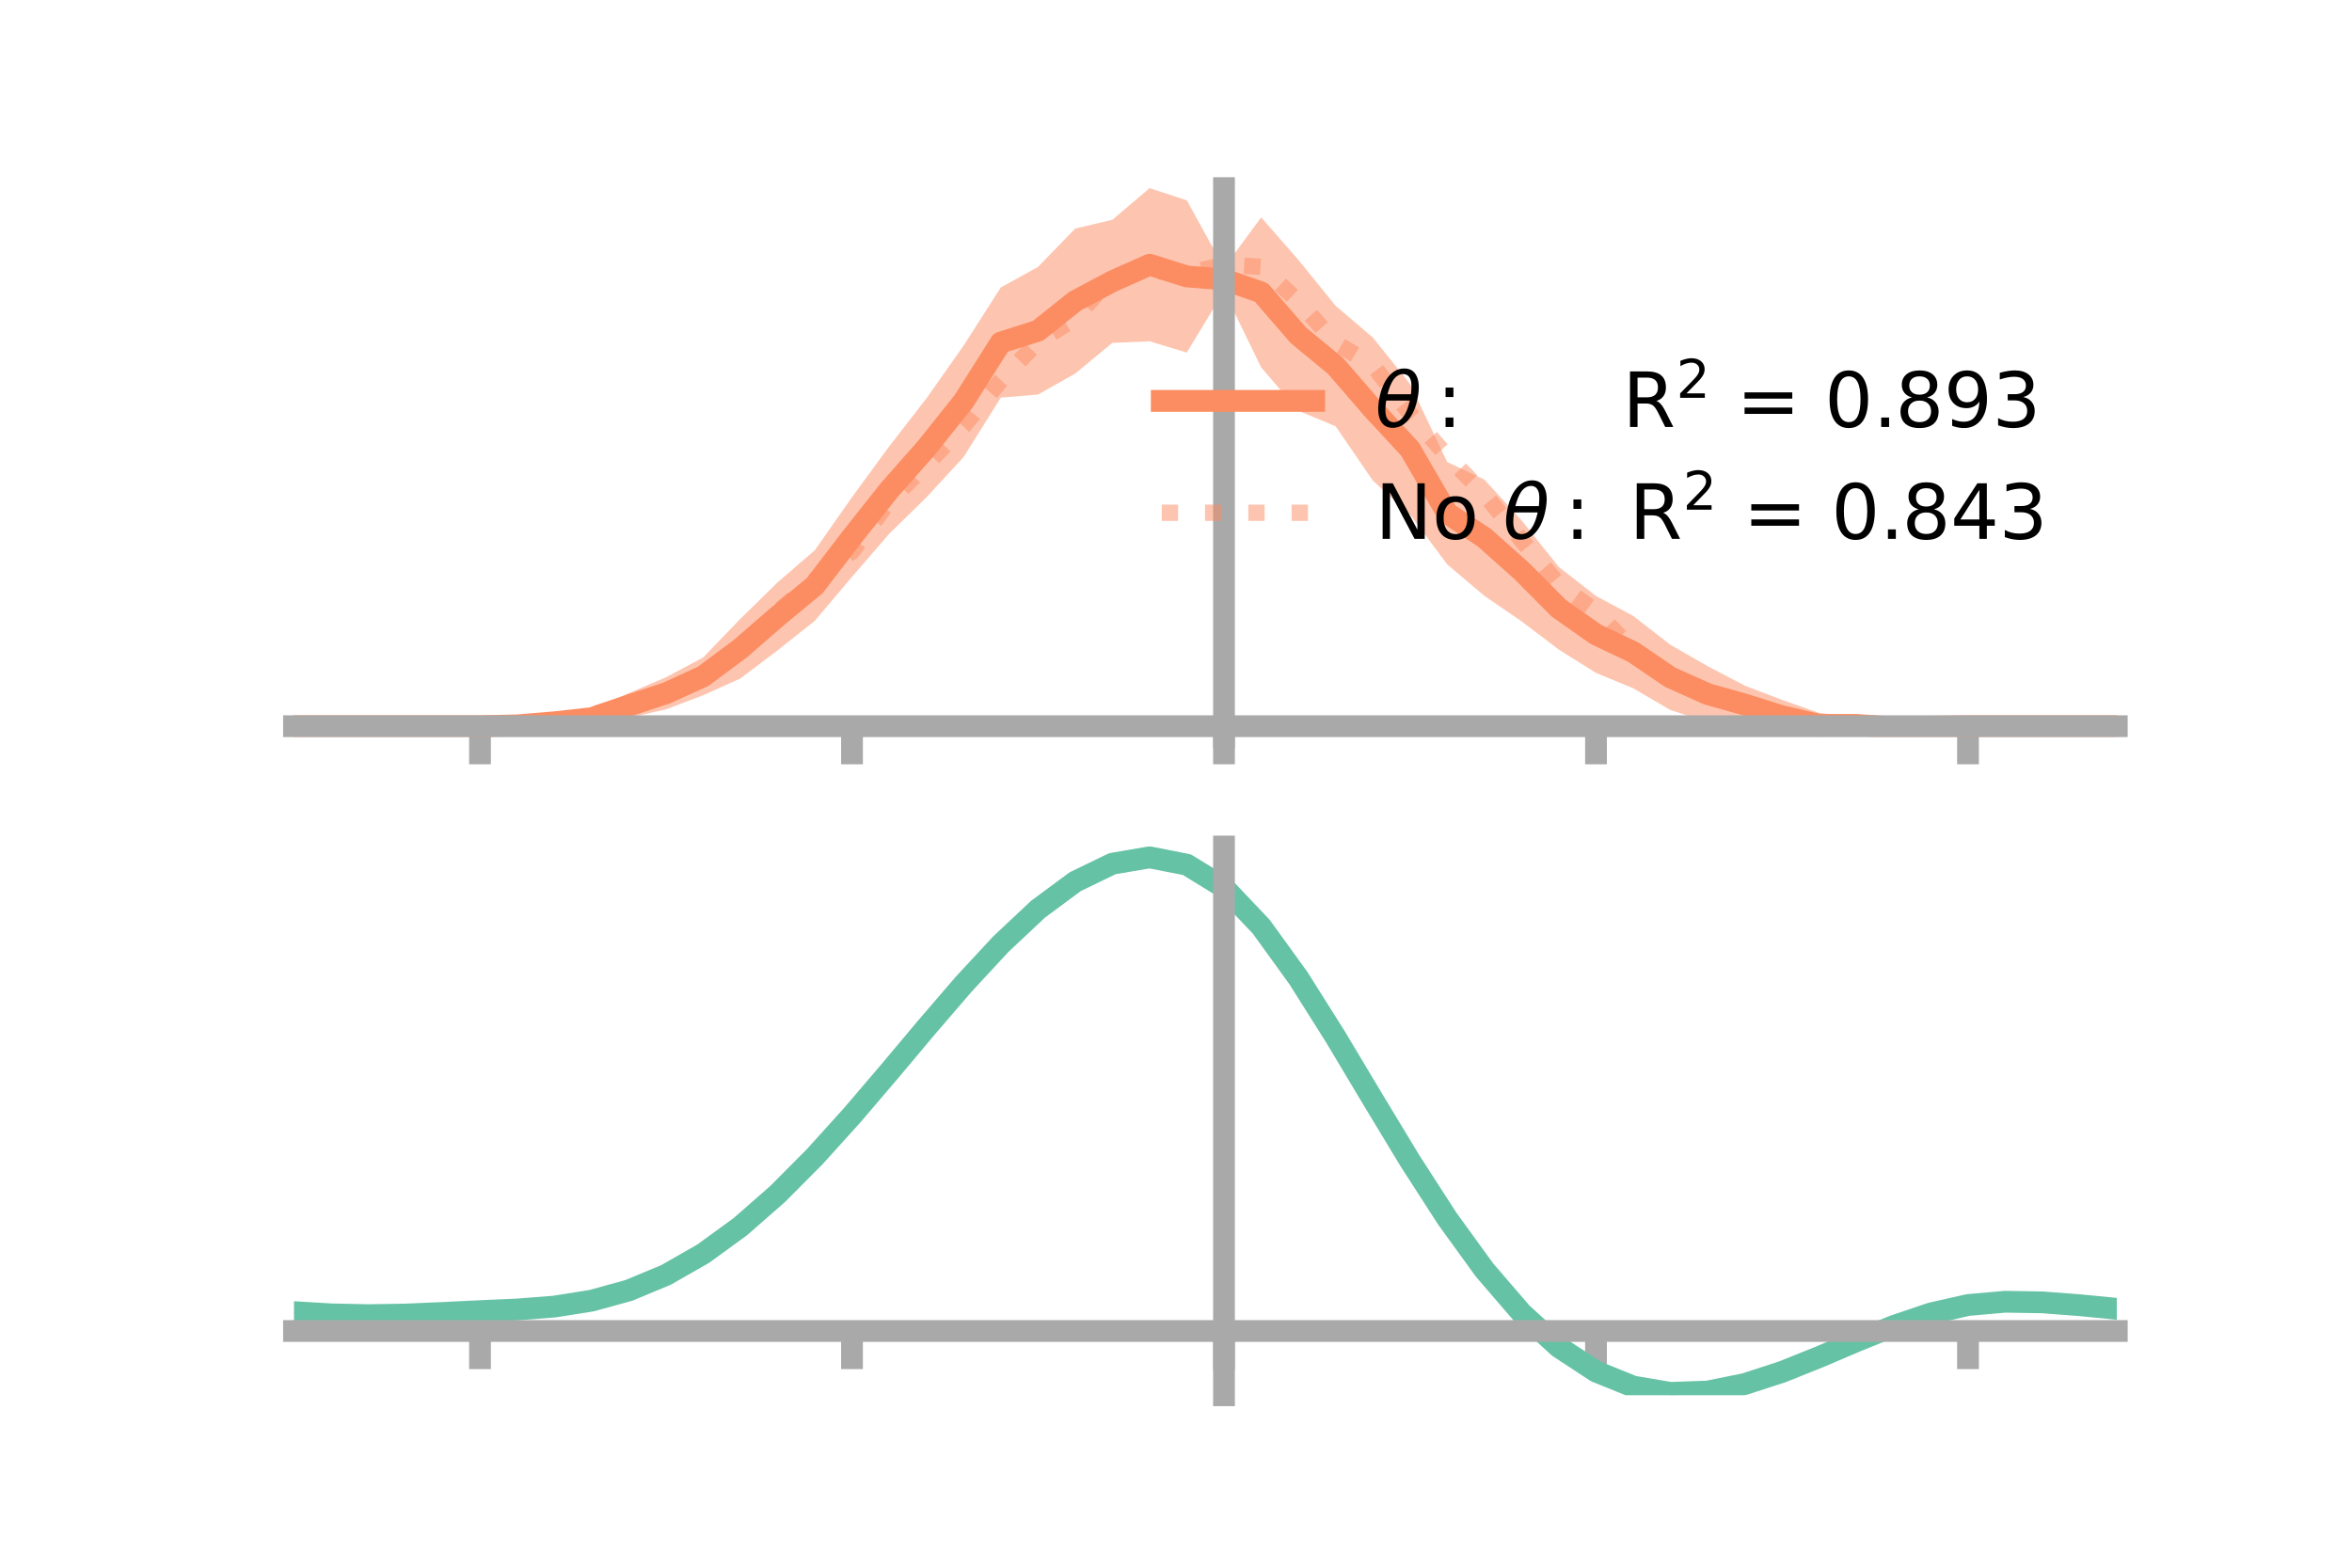 <?xml version="1.0" encoding="utf-8" standalone="no"?>
<!DOCTYPE svg PUBLIC "-//W3C//DTD SVG 1.1//EN"
  "http://www.w3.org/Graphics/SVG/1.1/DTD/svg11.dtd">
<!-- Created with matplotlib (https://matplotlib.org/) -->
<svg height="144pt" version="1.1" viewBox="0 0 216 144" width="216pt" xmlns="http://www.w3.org/2000/svg" xmlns:xlink="http://www.w3.org/1999/xlink">
 <defs>
  <style type="text/css">*{stroke-linecap:butt;stroke-linejoin:round;}</style>
 </defs>
 <g id="figure_1">
  <g id="patch_1">
   <path d="M 0 144 
L 216 144 
L 216 0 
L 0 0 
z
" style="fill:none;"/>
  </g>
  <g id="axes_1">
   <g id="patch_2">
    <path d="M 27 67.68 
L 194.4 67.68 
L 194.4 17.28 
L 27 17.28 
z
" style="fill:none;"/>
   </g>
   <g id="PolyCollection_1">
    <path clip-path="url(#p04c9dd43d0)" d="M 27 66.705 
L 27 66.705 
L 30.416 66.705 
L 33.833 66.705 
L 37.249 66.705 
L 40.665 66.705 
L 44.082 66.703 
L 47.498 66.489 
L 50.914 65.98 
L 54.331 65.272 
L 57.747 63.667 
L 61.163 62.211 
L 64.58 60.384 
L 67.996 56.837 
L 71.412 53.49 
L 74.829 50.543 
L 78.245 45.668 
L 81.661 41 
L 85.078 36.598 
L 88.494 31.743 
L 91.91 26.403 
L 95.327 24.517 
L 98.743 20.993 
L 102.159 20.187 
L 105.576 17.28 
L 108.992 18.401 
L 112.408 24.6 
L 115.824 19.966 
L 119.241 23.874 
L 122.657 28.087 
L 126.073 30.998 
L 129.49 35.256 
L 132.906 42.441 
L 136.322 44.053 
L 139.739 47.801 
L 143.155 52.076 
L 146.571 54.742 
L 149.988 56.576 
L 153.404 59.225 
L 156.82 61.19 
L 160.237 62.979 
L 163.653 64.287 
L 167.069 65.484 
L 170.486 65.878 
L 173.902 66.455 
L 177.318 66.615 
L 180.735 66.704 
L 184.151 66.705 
L 187.567 66.705 
L 190.984 66.705 
L 194.4 66.705 
L 194.4 66.705 
L 194.4 66.705 
L 190.984 66.705 
L 187.567 66.705 
L 184.151 66.705 
L 180.735 66.706 
L 177.318 66.883 
L 173.902 67.164 
L 170.486 67.293 
L 167.069 67.68 
L 163.653 67.295 
L 160.237 66.458 
L 156.82 66.315 
L 153.404 65.221 
L 149.988 63.222 
L 146.571 61.811 
L 143.155 59.669 
L 139.739 57.076 
L 136.322 54.732 
L 132.906 51.842 
L 129.49 47.26 
L 126.073 44.141 
L 122.657 39.154 
L 119.241 37.732 
L 115.824 33.749 
L 112.408 26.738 
L 108.992 32.387 
L 105.576 31.351 
L 102.159 31.493 
L 98.743 34.316 
L 95.327 36.242 
L 91.91 36.526 
L 88.494 41.982 
L 85.078 45.687 
L 81.661 49.032 
L 78.245 52.986 
L 74.829 57.026 
L 71.412 59.738 
L 67.996 62.321 
L 64.58 63.863 
L 61.163 65.156 
L 57.747 65.926 
L 54.331 66.664 
L 50.914 66.711 
L 47.498 66.765 
L 44.082 66.705 
L 40.665 66.705 
L 37.249 66.705 
L 33.833 66.705 
L 30.416 66.705 
L 27 66.705 
z
" style="fill:#fc8d62;fill-opacity:0.5;"/>
   </g>
   <g id="matplotlib.axis_1">
    <g id="xtick_1">
     <g id="line2d_1">
      <defs>
       <path d="M 0 0 
L 0 3.5 
" id="m836df31531" style="stroke:#a9a9a9;stroke-width:2;"/>
      </defs>
      <g>
       <use style="fill:#a9a9a9;stroke:#a9a9a9;stroke-width:2;" x="44.082" xlink:href="#m836df31531" y="66.705"/>
      </g>
     </g>
    </g>
    <g id="xtick_2">
     <g id="line2d_2">
      <g>
       <use style="fill:#a9a9a9;stroke:#a9a9a9;stroke-width:2;" x="78.245" xlink:href="#m836df31531" y="66.705"/>
      </g>
     </g>
    </g>
    <g id="xtick_3">
     <g id="line2d_3">
      <g>
       <use style="fill:#a9a9a9;stroke:#a9a9a9;stroke-width:2;" x="112.408" xlink:href="#m836df31531" y="66.705"/>
      </g>
     </g>
    </g>
    <g id="xtick_4">
     <g id="line2d_4">
      <g>
       <use style="fill:#a9a9a9;stroke:#a9a9a9;stroke-width:2;" x="146.571" xlink:href="#m836df31531" y="66.705"/>
      </g>
     </g>
    </g>
    <g id="xtick_5">
     <g id="line2d_5">
      <g>
       <use style="fill:#a9a9a9;stroke:#a9a9a9;stroke-width:2;" x="180.735" xlink:href="#m836df31531" y="66.705"/>
      </g>
     </g>
    </g>
   </g>
   <g id="matplotlib.axis_2"/>
   <g id="line2d_6">
    <path clip-path="url(#p04c9dd43d0)" d="M 27 66.705 
L 30.416 66.705 
L 33.833 66.705 
L 37.249 66.705 
L 40.665 66.705 
L 44.082 66.704 
L 47.498 66.627 
L 50.914 66.345 
L 54.331 65.968 
L 57.747 64.797 
L 61.163 63.683 
L 64.58 62.123 
L 67.996 59.579 
L 71.412 56.614 
L 74.829 53.785 
L 78.245 49.327 
L 81.661 45.016 
L 85.078 41.143 
L 88.494 36.863 
L 91.91 31.465 
L 95.327 30.379 
L 98.743 27.655 
L 102.159 25.84 
L 105.576 24.315 
L 108.992 25.394 
L 112.408 25.669 
L 115.824 26.857 
L 119.241 30.803 
L 122.657 33.621 
L 126.073 37.57 
L 129.49 41.258 
L 132.906 47.142 
L 136.322 49.393 
L 139.739 52.439 
L 143.155 55.872 
L 146.571 58.277 
L 149.988 59.899 
L 153.404 62.223 
L 156.82 63.752 
L 160.237 64.718 
L 163.653 65.791 
L 167.069 66.582 
L 170.486 66.586 
L 173.902 66.81 
L 177.318 66.749 
L 180.735 66.705 
L 184.151 66.705 
L 187.567 66.705 
L 190.984 66.705 
L 194.4 66.705 
" style="fill:none;stroke:#fc8d62;stroke-linecap:square;stroke-width:2;"/>
   </g>
   <g id="line2d_7">
    <path clip-path="url(#p04c9dd43d0)" d="M 27 66.705 
L 30.416 66.705 
L 33.833 66.705 
L 37.249 66.705 
L 40.665 66.705 
L 44.082 66.705 
L 47.498 66.653 
L 50.914 66.358 
L 54.331 65.672 
L 57.747 64.663 
L 61.163 63.687 
L 64.58 62.032 
L 67.996 59.572 
L 71.412 56.209 
L 74.829 53.295 
L 78.245 50.666 
L 81.661 46.055 
L 85.078 42.692 
L 88.494 39.127 
L 91.91 34.949 
L 95.327 31.393 
L 98.743 29.23 
L 102.159 25.405 
L 105.576 24.874 
L 108.992 25.129 
L 112.408 24.315 
L 115.824 24.504 
L 119.241 27.685 
L 122.657 31.507 
L 126.073 33.536 
L 129.49 38.009 
L 132.906 41.894 
L 136.322 45.379 
L 139.739 49.633 
L 143.155 53.686 
L 146.571 56.159 
L 149.988 59.734 
L 153.404 62.335 
L 156.82 63.476 
L 160.237 64.717 
L 163.653 65.746 
L 167.069 66.671 
L 170.486 66.845 
L 173.902 66.786 
L 177.318 66.721 
L 180.735 66.705 
L 184.151 66.705 
L 187.567 66.705 
L 190.984 66.705 
L 194.4 66.705 
" style="fill:none;stroke:#fc8d62;stroke-dasharray:1.5,2.475;stroke-dashoffset:0;stroke-opacity:0.5;stroke-width:1.5;"/>
   </g>
   <g id="patch_3">
    <path d="M 112.408 67.68 
L 112.408 17.28 
" style="fill:none;stroke:#a9a9a9;stroke-linecap:square;stroke-linejoin:miter;stroke-width:2;"/>
   </g>
   <g id="patch_4">
    <path d="M 194.4 67.68 
L 194.4 17.28 
" style="fill:none;"/>
   </g>
   <g id="patch_5">
    <path d="M 27 66.705 
L 194.4 66.705 
" style="fill:none;stroke:#a9a9a9;stroke-linecap:square;stroke-linejoin:miter;stroke-width:2;"/>
   </g>
   <g id="patch_6">
    <path d="M 27 17.28 
L 194.4 17.28 
" style="fill:none;"/>
   </g>
   <g id="legend_1">
    <g id="line2d_8">
     <path d="M 106.69 36.824 
L 120.69 36.824 
" style="fill:none;stroke:#fc8d62;stroke-linecap:square;stroke-width:2;"/>
    </g>
    <g id="line2d_9"/>
    <g id="text_1">
     <!-- $\theta:$      R$^{2}$ = 0.893 -->
     <g transform="translate(126.29 39.274)scale(0.07 -0.07)">
      <defs>
       <path d="M 45.516 34.672 
L 14.453 34.672 
Q 12.359 20.062 14.5 13.875 
Q 17.188 6.25 24.469 6.25 
Q 31.781 6.25 37.359 13.922 
Q 42.234 20.656 45.516 34.672 
z
M 47.016 42.969 
Q 48.344 56.844 46.625 61.719 
Q 43.953 69.438 36.766 69.438 
Q 29.297 69.438 23.828 61.812 
Q 19.531 55.672 16.156 42.969 
z
M 38.188 76.766 
Q 49.906 76.766 54.594 66.406 
Q 59.281 56.109 55.719 37.844 
Q 52.203 19.625 43.453 9.281 
Q 34.766 -1.125 23.047 -1.125 
Q 11.281 -1.125 6.641 9.281 
Q 2 19.625 5.516 37.844 
Q 9.078 56.109 17.719 66.406 
Q 26.422 76.766 38.188 76.766 
z
" id="DejaVuSans-Oblique-952"/>
       <path d="M 11.719 12.406 
L 22.016 12.406 
L 22.016 0 
L 11.719 0 
z
M 11.719 51.703 
L 22.016 51.703 
L 22.016 39.312 
L 11.719 39.312 
z
" id="DejaVuSans-58"/>
       <path id="DejaVuSans-32"/>
       <path d="M 44.391 34.188 
Q 47.562 33.109 50.562 29.594 
Q 53.562 26.078 56.594 19.922 
L 66.609 0 
L 56 0 
L 46.688 18.703 
Q 43.062 26.031 39.672 28.422 
Q 36.281 30.812 30.422 30.812 
L 19.672 30.812 
L 19.672 0 
L 9.812 0 
L 9.812 72.906 
L 32.078 72.906 
Q 44.578 72.906 50.734 67.672 
Q 56.891 62.453 56.891 51.906 
Q 56.891 45.016 53.688 40.469 
Q 50.484 35.938 44.391 34.188 
z
M 19.672 64.797 
L 19.672 38.922 
L 32.078 38.922 
Q 39.203 38.922 42.844 42.219 
Q 46.484 45.516 46.484 51.906 
Q 46.484 58.297 42.844 61.547 
Q 39.203 64.797 32.078 64.797 
z
" id="DejaVuSans-82"/>
       <path d="M 19.188 8.297 
L 53.609 8.297 
L 53.609 0 
L 7.328 0 
L 7.328 8.297 
Q 12.938 14.109 22.625 23.891 
Q 32.328 33.688 34.812 36.531 
Q 39.547 41.844 41.422 45.531 
Q 43.312 49.219 43.312 52.781 
Q 43.312 58.594 39.234 62.25 
Q 35.156 65.922 28.609 65.922 
Q 23.969 65.922 18.812 64.312 
Q 13.672 62.703 7.812 59.422 
L 7.812 69.391 
Q 13.766 71.781 18.938 73 
Q 24.125 74.219 28.422 74.219 
Q 39.75 74.219 46.484 68.547 
Q 53.219 62.891 53.219 53.422 
Q 53.219 48.922 51.531 44.891 
Q 49.859 40.875 45.406 35.406 
Q 44.188 33.984 37.641 27.219 
Q 31.109 20.453 19.188 8.297 
z
" id="DejaVuSans-50"/>
       <path d="M 10.594 45.406 
L 73.188 45.406 
L 73.188 37.203 
L 10.594 37.203 
z
M 10.594 25.484 
L 73.188 25.484 
L 73.188 17.188 
L 10.594 17.188 
z
" id="DejaVuSans-61"/>
       <path d="M 31.781 66.406 
Q 24.172 66.406 20.328 58.906 
Q 16.5 51.422 16.5 36.375 
Q 16.5 21.391 20.328 13.891 
Q 24.172 6.391 31.781 6.391 
Q 39.453 6.391 43.281 13.891 
Q 47.125 21.391 47.125 36.375 
Q 47.125 51.422 43.281 58.906 
Q 39.453 66.406 31.781 66.406 
z
M 31.781 74.219 
Q 44.047 74.219 50.516 64.516 
Q 56.984 54.828 56.984 36.375 
Q 56.984 17.969 50.516 8.266 
Q 44.047 -1.422 31.781 -1.422 
Q 19.531 -1.422 13.062 8.266 
Q 6.594 17.969 6.594 36.375 
Q 6.594 54.828 13.062 64.516 
Q 19.531 74.219 31.781 74.219 
z
" id="DejaVuSans-48"/>
       <path d="M 10.688 12.406 
L 21 12.406 
L 21 0 
L 10.688 0 
z
" id="DejaVuSans-46"/>
       <path d="M 31.781 34.625 
Q 24.75 34.625 20.719 30.859 
Q 16.703 27.094 16.703 20.516 
Q 16.703 13.922 20.719 10.156 
Q 24.75 6.391 31.781 6.391 
Q 38.812 6.391 42.859 10.172 
Q 46.922 13.969 46.922 20.516 
Q 46.922 27.094 42.891 30.859 
Q 38.875 34.625 31.781 34.625 
z
M 21.922 38.812 
Q 15.578 40.375 12.031 44.719 
Q 8.5 49.078 8.5 55.328 
Q 8.5 64.062 14.719 69.141 
Q 20.953 74.219 31.781 74.219 
Q 42.672 74.219 48.875 69.141 
Q 55.078 64.062 55.078 55.328 
Q 55.078 49.078 51.531 44.719 
Q 48 40.375 41.703 38.812 
Q 48.828 37.156 52.797 32.312 
Q 56.781 27.484 56.781 20.516 
Q 56.781 9.906 50.312 4.234 
Q 43.844 -1.422 31.781 -1.422 
Q 19.734 -1.422 13.25 4.234 
Q 6.781 9.906 6.781 20.516 
Q 6.781 27.484 10.781 32.312 
Q 14.797 37.156 21.922 38.812 
z
M 18.312 54.391 
Q 18.312 48.734 21.844 45.562 
Q 25.391 42.391 31.781 42.391 
Q 38.141 42.391 41.719 45.562 
Q 45.312 48.734 45.312 54.391 
Q 45.312 60.062 41.719 63.234 
Q 38.141 66.406 31.781 66.406 
Q 25.391 66.406 21.844 63.234 
Q 18.312 60.062 18.312 54.391 
z
" id="DejaVuSans-56"/>
       <path d="M 10.984 1.516 
L 10.984 10.5 
Q 14.703 8.734 18.5 7.812 
Q 22.312 6.891 25.984 6.891 
Q 35.75 6.891 40.891 13.453 
Q 46.047 20.016 46.781 33.406 
Q 43.953 29.203 39.594 26.953 
Q 35.25 24.703 29.984 24.703 
Q 19.047 24.703 12.672 31.312 
Q 6.297 37.938 6.297 49.422 
Q 6.297 60.641 12.938 67.422 
Q 19.578 74.219 30.609 74.219 
Q 43.266 74.219 49.922 64.516 
Q 56.594 54.828 56.594 36.375 
Q 56.594 19.141 48.406 8.859 
Q 40.234 -1.422 26.422 -1.422 
Q 22.703 -1.422 18.891 -0.688 
Q 15.094 0.047 10.984 1.516 
z
M 30.609 32.422 
Q 37.25 32.422 41.125 36.953 
Q 45.016 41.5 45.016 49.422 
Q 45.016 57.281 41.125 61.844 
Q 37.25 66.406 30.609 66.406 
Q 23.969 66.406 20.094 61.844 
Q 16.219 57.281 16.219 49.422 
Q 16.219 41.5 20.094 36.953 
Q 23.969 32.422 30.609 32.422 
z
" id="DejaVuSans-57"/>
       <path d="M 40.578 39.312 
Q 47.656 37.797 51.625 33 
Q 55.609 28.219 55.609 21.188 
Q 55.609 10.406 48.188 4.484 
Q 40.766 -1.422 27.094 -1.422 
Q 22.516 -1.422 17.656 -0.516 
Q 12.797 0.391 7.625 2.203 
L 7.625 11.719 
Q 11.719 9.328 16.594 8.109 
Q 21.484 6.891 26.812 6.891 
Q 36.078 6.891 40.938 10.547 
Q 45.797 14.203 45.797 21.188 
Q 45.797 27.641 41.281 31.266 
Q 36.766 34.906 28.719 34.906 
L 20.219 34.906 
L 20.219 43.016 
L 29.109 43.016 
Q 36.375 43.016 40.234 45.922 
Q 44.094 48.828 44.094 54.297 
Q 44.094 59.906 40.109 62.906 
Q 36.141 65.922 28.719 65.922 
Q 24.656 65.922 20.016 65.031 
Q 15.375 64.156 9.812 62.312 
L 9.812 71.094 
Q 15.438 72.656 20.344 73.438 
Q 25.25 74.219 29.594 74.219 
Q 40.828 74.219 47.359 69.109 
Q 53.906 64.016 53.906 55.328 
Q 53.906 49.266 50.438 45.094 
Q 46.969 40.922 40.578 39.312 
z
" id="DejaVuSans-51"/>
      </defs>
      <use transform="translate(0 0.766)" xlink:href="#DejaVuSans-Oblique-952"/>
      <use transform="translate(80.664 0.766)" xlink:href="#DejaVuSans-58"/>
      <use transform="translate(133.838 0.766)" xlink:href="#DejaVuSans-32"/>
      <use transform="translate(165.625 0.766)" xlink:href="#DejaVuSans-32"/>
      <use transform="translate(197.412 0.766)" xlink:href="#DejaVuSans-32"/>
      <use transform="translate(229.199 0.766)" xlink:href="#DejaVuSans-32"/>
      <use transform="translate(260.986 0.766)" xlink:href="#DejaVuSans-32"/>
      <use transform="translate(292.773 0.766)" xlink:href="#DejaVuSans-32"/>
      <use transform="translate(324.561 0.766)" xlink:href="#DejaVuSans-82"/>
      <use transform="translate(395 39.047)scale(0.7)" xlink:href="#DejaVuSans-50"/>
      <use transform="translate(442.271 0.766)" xlink:href="#DejaVuSans-32"/>
      <use transform="translate(474.058 0.766)" xlink:href="#DejaVuSans-61"/>
      <use transform="translate(557.847 0.766)" xlink:href="#DejaVuSans-32"/>
      <use transform="translate(589.634 0.766)" xlink:href="#DejaVuSans-48"/>
      <use transform="translate(653.257 0.766)" xlink:href="#DejaVuSans-46"/>
      <use transform="translate(682.419 0.766)" xlink:href="#DejaVuSans-56"/>
      <use transform="translate(746.042 0.766)" xlink:href="#DejaVuSans-57"/>
      <use transform="translate(809.665 0.766)" xlink:href="#DejaVuSans-51"/>
     </g>
    </g>
    <g id="line2d_10">
     <path d="M 106.69 47.099 
L 120.69 47.099 
" style="fill:none;stroke:#fc8d62;stroke-dasharray:1.5,2.475;stroke-dashoffset:0;stroke-opacity:0.5;stroke-width:1.5;"/>
    </g>
    <g id="line2d_11"/>
    <g id="text_2">
     <!-- No $\theta:$ R$^{2}$ = 0.843 -->
     <g transform="translate(126.29 49.549)scale(0.07 -0.07)">
      <defs>
       <path d="M 9.812 72.906 
L 23.094 72.906 
L 55.422 11.922 
L 55.422 72.906 
L 64.984 72.906 
L 64.984 0 
L 51.703 0 
L 19.391 60.984 
L 19.391 0 
L 9.812 0 
z
" id="DejaVuSans-78"/>
       <path d="M 30.609 48.391 
Q 23.391 48.391 19.188 42.75 
Q 14.984 37.109 14.984 27.297 
Q 14.984 17.484 19.156 11.844 
Q 23.344 6.203 30.609 6.203 
Q 37.797 6.203 41.984 11.859 
Q 46.188 17.531 46.188 27.297 
Q 46.188 37.016 41.984 42.703 
Q 37.797 48.391 30.609 48.391 
z
M 30.609 56 
Q 42.328 56 49.016 48.375 
Q 55.719 40.766 55.719 27.297 
Q 55.719 13.875 49.016 6.219 
Q 42.328 -1.422 30.609 -1.422 
Q 18.844 -1.422 12.172 6.219 
Q 5.516 13.875 5.516 27.297 
Q 5.516 40.766 12.172 48.375 
Q 18.844 56 30.609 56 
z
" id="DejaVuSans-111"/>
       <path d="M 37.797 64.312 
L 12.891 25.391 
L 37.797 25.391 
z
M 35.203 72.906 
L 47.609 72.906 
L 47.609 25.391 
L 58.016 25.391 
L 58.016 17.188 
L 47.609 17.188 
L 47.609 0 
L 37.797 0 
L 37.797 17.188 
L 4.891 17.188 
L 4.891 26.703 
z
" id="DejaVuSans-52"/>
      </defs>
      <use transform="translate(0 0.766)" xlink:href="#DejaVuSans-78"/>
      <use transform="translate(74.805 0.766)" xlink:href="#DejaVuSans-111"/>
      <use transform="translate(135.986 0.766)" xlink:href="#DejaVuSans-32"/>
      <use transform="translate(167.773 0.766)" xlink:href="#DejaVuSans-Oblique-952"/>
      <use transform="translate(248.438 0.766)" xlink:href="#DejaVuSans-58"/>
      <use transform="translate(301.611 0.766)" xlink:href="#DejaVuSans-32"/>
      <use transform="translate(333.398 0.766)" xlink:href="#DejaVuSans-82"/>
      <use transform="translate(403.838 39.047)scale(0.7)" xlink:href="#DejaVuSans-50"/>
      <use transform="translate(451.108 0.766)" xlink:href="#DejaVuSans-32"/>
      <use transform="translate(482.896 0.766)" xlink:href="#DejaVuSans-61"/>
      <use transform="translate(566.685 0.766)" xlink:href="#DejaVuSans-32"/>
      <use transform="translate(598.472 0.766)" xlink:href="#DejaVuSans-48"/>
      <use transform="translate(662.095 0.766)" xlink:href="#DejaVuSans-46"/>
      <use transform="translate(691.257 0.766)" xlink:href="#DejaVuSans-56"/>
      <use transform="translate(754.88 0.766)" xlink:href="#DejaVuSans-52"/>
      <use transform="translate(818.503 0.766)" xlink:href="#DejaVuSans-51"/>
     </g>
    </g>
   </g>
  </g>
  <g id="axes_2">
   <g id="patch_7">
    <path d="M 27 128.16 
L 194.4 128.16 
L 194.4 77.76 
L 27 77.76 
z
" style="fill:none;"/>
   </g>
   <g id="PolyCollection_2">
    <path clip-path="url(#p28011cc8f9)" d="M 27 120.567 
L 27 120.485 
L 30.416 120.698 
L 33.833 120.772 
L 37.249 120.71 
L 40.665 120.555 
L 44.082 120.379 
L 47.498 120.223 
L 50.914 119.951 
L 54.331 119.402 
L 57.747 118.449 
L 61.163 117.003 
L 64.58 115.011 
L 67.996 112.465 
L 71.412 109.398 
L 74.829 105.876 
L 78.245 102.001 
L 81.661 97.902 
L 85.078 93.733 
L 88.494 89.669 
L 91.91 85.899 
L 95.327 82.622 
L 98.743 80.04 
L 102.159 78.354 
L 105.576 77.76 
L 108.992 78.444 
L 112.408 80.572 
L 115.824 84.224 
L 119.241 89.021 
L 122.657 94.527 
L 126.073 100.332 
L 129.49 106.079 
L 132.906 111.469 
L 136.322 116.267 
L 139.739 120.304 
L 143.155 123.478 
L 146.571 125.75 
L 149.988 127.142 
L 153.404 127.725 
L 156.82 127.609 
L 160.237 126.929 
L 163.653 125.837 
L 167.069 124.494 
L 170.486 123.061 
L 173.902 121.699 
L 177.318 120.558 
L 180.735 119.79 
L 184.151 119.491 
L 187.567 119.553 
L 190.984 119.824 
L 194.4 120.169 
L 194.4 120.277 
L 194.4 120.277 
L 190.984 119.955 
L 187.567 119.702 
L 184.151 119.651 
L 180.735 119.956 
L 177.318 120.737 
L 173.902 121.911 
L 170.486 123.323 
L 167.069 124.809 
L 163.653 126.201 
L 160.237 127.33 
L 156.82 128.033 
L 153.404 128.16 
L 149.988 127.586 
L 146.571 126.218 
L 143.155 124.001 
L 139.739 120.923 
L 136.322 117.021 
L 132.906 112.388 
L 129.49 107.181 
L 126.073 101.622 
L 122.657 96 
L 119.241 90.662 
L 115.824 86.007 
L 112.408 82.463 
L 108.992 80.402 
L 105.576 79.742 
L 102.159 80.315 
L 98.743 81.936 
L 95.327 84.415 
L 91.91 87.554 
L 88.494 91.159 
L 85.078 95.039 
L 81.661 99.014 
L 78.245 102.917 
L 74.829 106.604 
L 71.412 109.954 
L 67.996 112.874 
L 64.58 115.304 
L 61.163 117.216 
L 57.747 118.615 
L 54.331 119.544 
L 50.914 120.081 
L 47.498 120.343 
L 44.082 120.487 
L 40.665 120.648 
L 37.249 120.785 
L 33.833 120.833 
L 30.416 120.762 
L 27 120.567 
z
" style="fill:#66c2a5;fill-opacity:0.5;"/>
   </g>
   <g id="matplotlib.axis_3">
    <g id="xtick_6">
     <g id="line2d_12">
      <g>
       <use style="fill:#a9a9a9;stroke:#a9a9a9;stroke-width:2;" x="44.082" xlink:href="#m836df31531" y="122.261"/>
      </g>
     </g>
    </g>
    <g id="xtick_7">
     <g id="line2d_13">
      <g>
       <use style="fill:#a9a9a9;stroke:#a9a9a9;stroke-width:2;" x="78.245" xlink:href="#m836df31531" y="122.261"/>
      </g>
     </g>
    </g>
    <g id="xtick_8">
     <g id="line2d_14">
      <g>
       <use style="fill:#a9a9a9;stroke:#a9a9a9;stroke-width:2;" x="112.408" xlink:href="#m836df31531" y="122.261"/>
      </g>
     </g>
    </g>
    <g id="xtick_9">
     <g id="line2d_15">
      <g>
       <use style="fill:#a9a9a9;stroke:#a9a9a9;stroke-width:2;" x="146.571" xlink:href="#m836df31531" y="122.261"/>
      </g>
     </g>
    </g>
    <g id="xtick_10">
     <g id="line2d_16">
      <g>
       <use style="fill:#a9a9a9;stroke:#a9a9a9;stroke-width:2;" x="180.735" xlink:href="#m836df31531" y="122.261"/>
      </g>
     </g>
    </g>
   </g>
   <g id="matplotlib.axis_4"/>
   <g id="line2d_17">
    <path clip-path="url(#p28011cc8f9)" d="M 27 120.526 
L 30.416 120.73 
L 33.833 120.803 
L 37.249 120.747 
L 40.665 120.601 
L 44.082 120.433 
L 47.498 120.283 
L 50.914 120.016 
L 54.331 119.473 
L 57.747 118.532 
L 61.163 117.109 
L 64.58 115.157 
L 67.996 112.67 
L 71.412 109.676 
L 74.829 106.24 
L 78.245 102.459 
L 81.661 98.458 
L 85.078 94.386 
L 88.494 90.414 
L 91.91 86.727 
L 95.327 83.518 
L 98.743 80.988 
L 102.159 79.334 
L 105.576 78.751 
L 108.992 79.423 
L 112.408 81.518 
L 115.824 85.116 
L 119.241 89.842 
L 122.657 95.263 
L 126.073 100.977 
L 129.49 106.63 
L 132.906 111.928 
L 136.322 116.644 
L 139.739 120.614 
L 143.155 123.74 
L 146.571 125.984 
L 149.988 127.364 
L 153.404 127.942 
L 156.82 127.821 
L 160.237 127.13 
L 163.653 126.019 
L 167.069 124.651 
L 170.486 123.192 
L 173.902 121.805 
L 177.318 120.648 
L 180.735 119.873 
L 184.151 119.571 
L 187.567 119.628 
L 190.984 119.889 
L 194.4 120.223 
" style="fill:none;stroke:#66c2a5;stroke-linecap:square;stroke-width:2;"/>
   </g>
   <g id="patch_8">
    <path d="M 112.408 128.16 
L 112.408 77.76 
" style="fill:none;stroke:#a9a9a9;stroke-linecap:square;stroke-linejoin:miter;stroke-width:2;"/>
   </g>
   <g id="patch_9">
    <path d="M 194.4 128.16 
L 194.4 77.76 
" style="fill:none;"/>
   </g>
   <g id="patch_10">
    <path d="M 27 122.261 
L 194.4 122.261 
" style="fill:none;stroke:#a9a9a9;stroke-linecap:square;stroke-linejoin:miter;stroke-width:2;"/>
   </g>
   <g id="patch_11">
    <path d="M 27 77.76 
L 194.4 77.76 
" style="fill:none;"/>
   </g>
  </g>
 </g>
 <defs>
  <clipPath id="p04c9dd43d0">
   <rect height="50.4" width="167.4" x="27" y="17.28"/>
  </clipPath>
  <clipPath id="p28011cc8f9">
   <rect height="50.4" width="167.4" x="27" y="77.76"/>
  </clipPath>
 </defs>
</svg>
